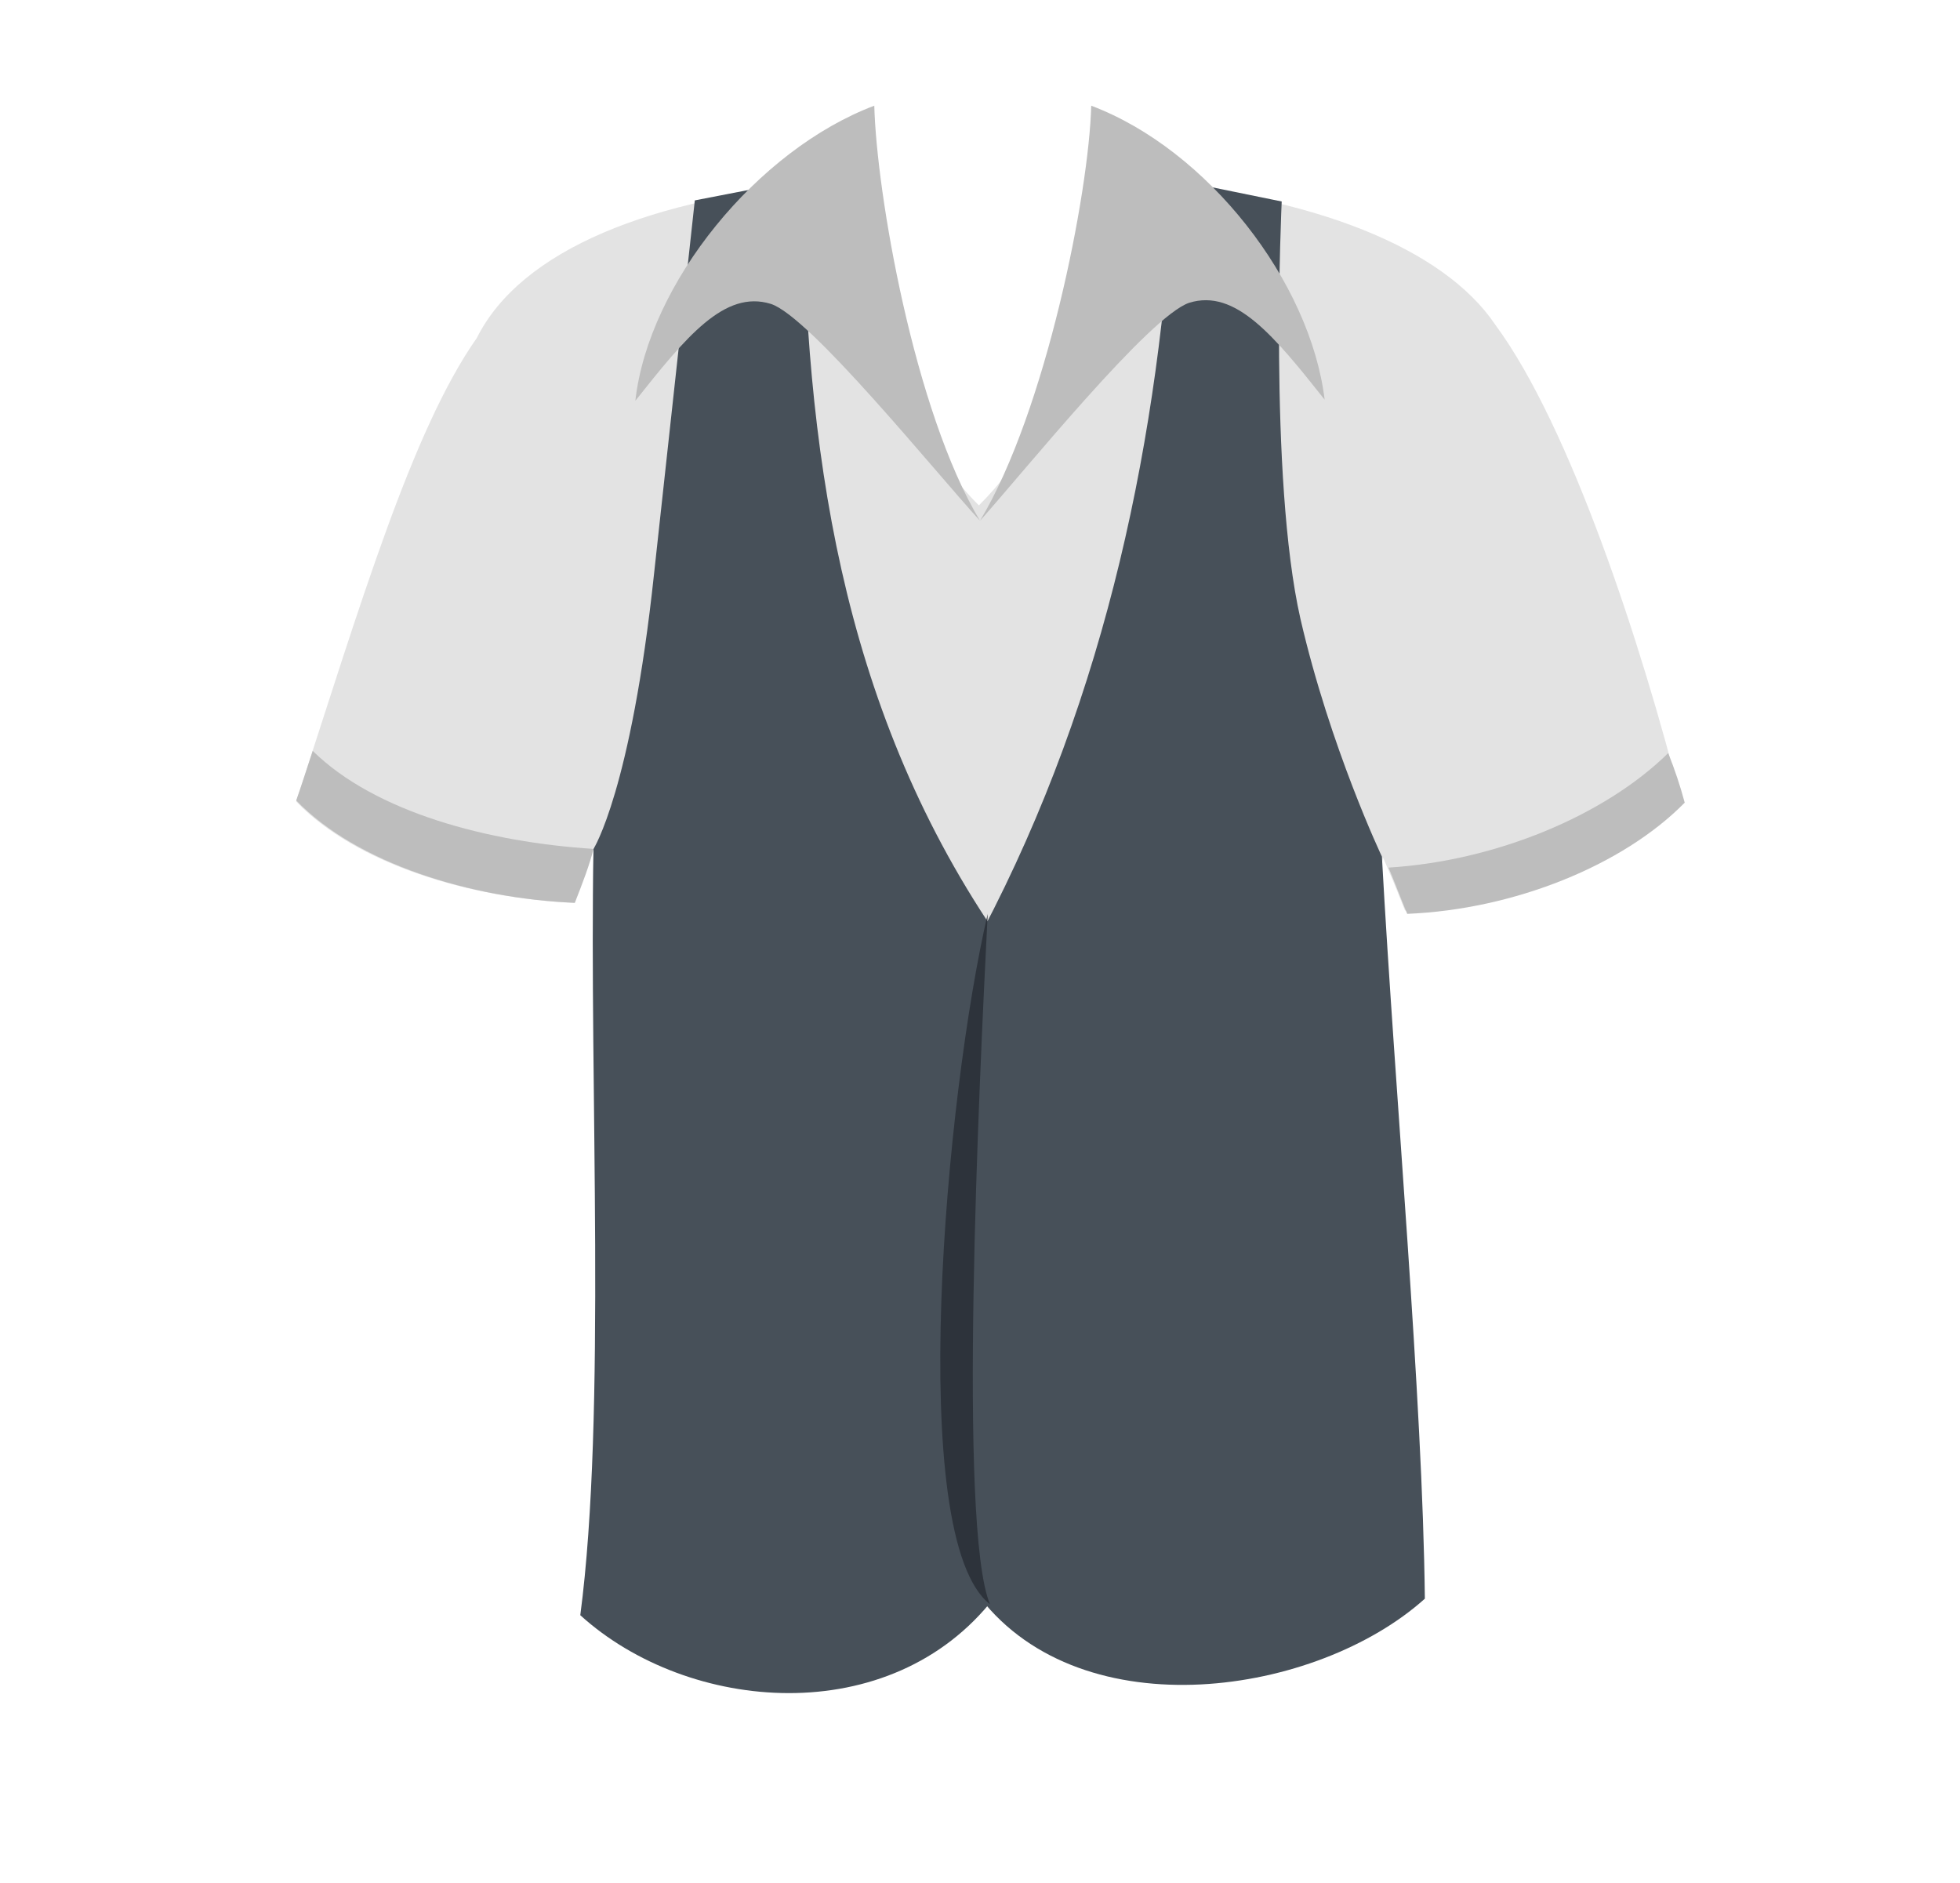 <?xml version="1.0" encoding="utf-8"?>
<!-- Generator: Adobe Illustrator 19.2.1, SVG Export Plug-In . SVG Version: 6.00 Build 0)  -->
<svg version="1.1" id="Layer_1" xmlns="http://www.w3.org/2000/svg" xmlns:xlink="http://www.w3.org/1999/xlink" x="0px" y="0px"
	 viewBox="0 0 178 171" style="enable-background:new 0 0 178 171;" xml:space="preserve">
<style type="text/css">
	.st0{fill:#E3E3E3;}
	.st1{fill:#475059;}
	.st2{fill:#2D333B;}
	.st3{fill:#BDBDBD;}
</style>
<g>
	<g>
		<path class="st0" d="M127.6,82.7c8.3,0.4,18.1-3.7,25.1-9.9c-3.6-14.2-10.1-34.1-16.9-43.3c-4.7-7-16.6-11.7-32.4-13
			c-1.5,7.2-7.1,22.1-14.5,29.4C81,38.1,77.2,23,75.5,16.6c-16.3,1.3-28.2,6.1-32.2,14.1C37.4,39.1,32.7,55,26.9,72.8
			c5.5,5.7,15.8,8.8,25.3,9.2c0.7-2.2,1.2-3.6,1.7-5.1c-0.6,14.7,5.4,26,2,35.7c-1.6,4.5,0.4,19.5-0.2,24.2c22.2,9,50.2,11.3,69,0.5
			c-0.6-5,0.9-20.4,0.6-25.7c-0.7-10.9-2-18.1,0.3-33.8C125.5,77.8,125.7,77.9,127.6,82.7z"/>
		<path class="st1" d="M72.9,16.3c0.2,24.2,3.4,47.6,17.4,68.3v60.5c-9.4,12.1-27.8,10.5-37.6,1.6c2.4-18.2,0.8-48.2,1.2-69.6
			c0,0,3.4-5.3,5.5-25c1.8-16.5,3.7-33.9,3.7-33.9L72.9,16.3z"/>
		<path class="st1" d="M106.6,16.3c-1.3,23.2-6,46.6-17.4,68.3L89,145.1c9.4,12.1,30.6,8.9,40.4,0.1c-0.2-18.3-2.7-45.6-3.9-67.4
			c0,0-4.7-9.9-7.4-21.6c-2.9-12.8-1.7-37.9-1.7-37.9L106.6,16.3z"/>
		<path class="st2" d="M89.9,145.7c-7.7-6-4-46.4-0.2-62.7C88.9,98.8,87,138.6,89.9,145.7z"/>
		<path class="st3" d="M89,47.3c6-10,9.9-29.8,10.1-37.7c10.6,4,19.9,16,21.2,26.7c-4.6-5.8-8.1-10.1-12.3-8.8
			C104.4,28.7,93.1,42.7,89,47.3z"/>
		<path class="st3" d="M89,47.3c-6-10-9.4-29.8-9.6-37.7c-10.6,4-20.5,16.1-21.7,26.8c4.6-5.8,8.1-10.1,12.3-8.8
			C73.5,28.7,84.8,42.7,89,47.3z"/>
		<path class="st3" d="M26.9,72.7c5.5,5.7,15.8,8.9,25.3,9.3c0.6-1.5,1.4-3.6,1.7-4.9c-9.5-0.6-19.8-3.3-25.5-8.9
			C27.9,69.7,27.4,71.3,26.9,72.7z"/>
		<path class="st3" d="M153,72.9c-5.6,5.7-15.5,9.7-25.2,10.1c-0.6-1.4-1.1-2.8-1.7-4.2c9.7-0.6,19.6-4.7,25.4-10.4
			C152.1,69.9,152.6,71.4,153,72.9z"/>
	</g>
</g>
</svg>
